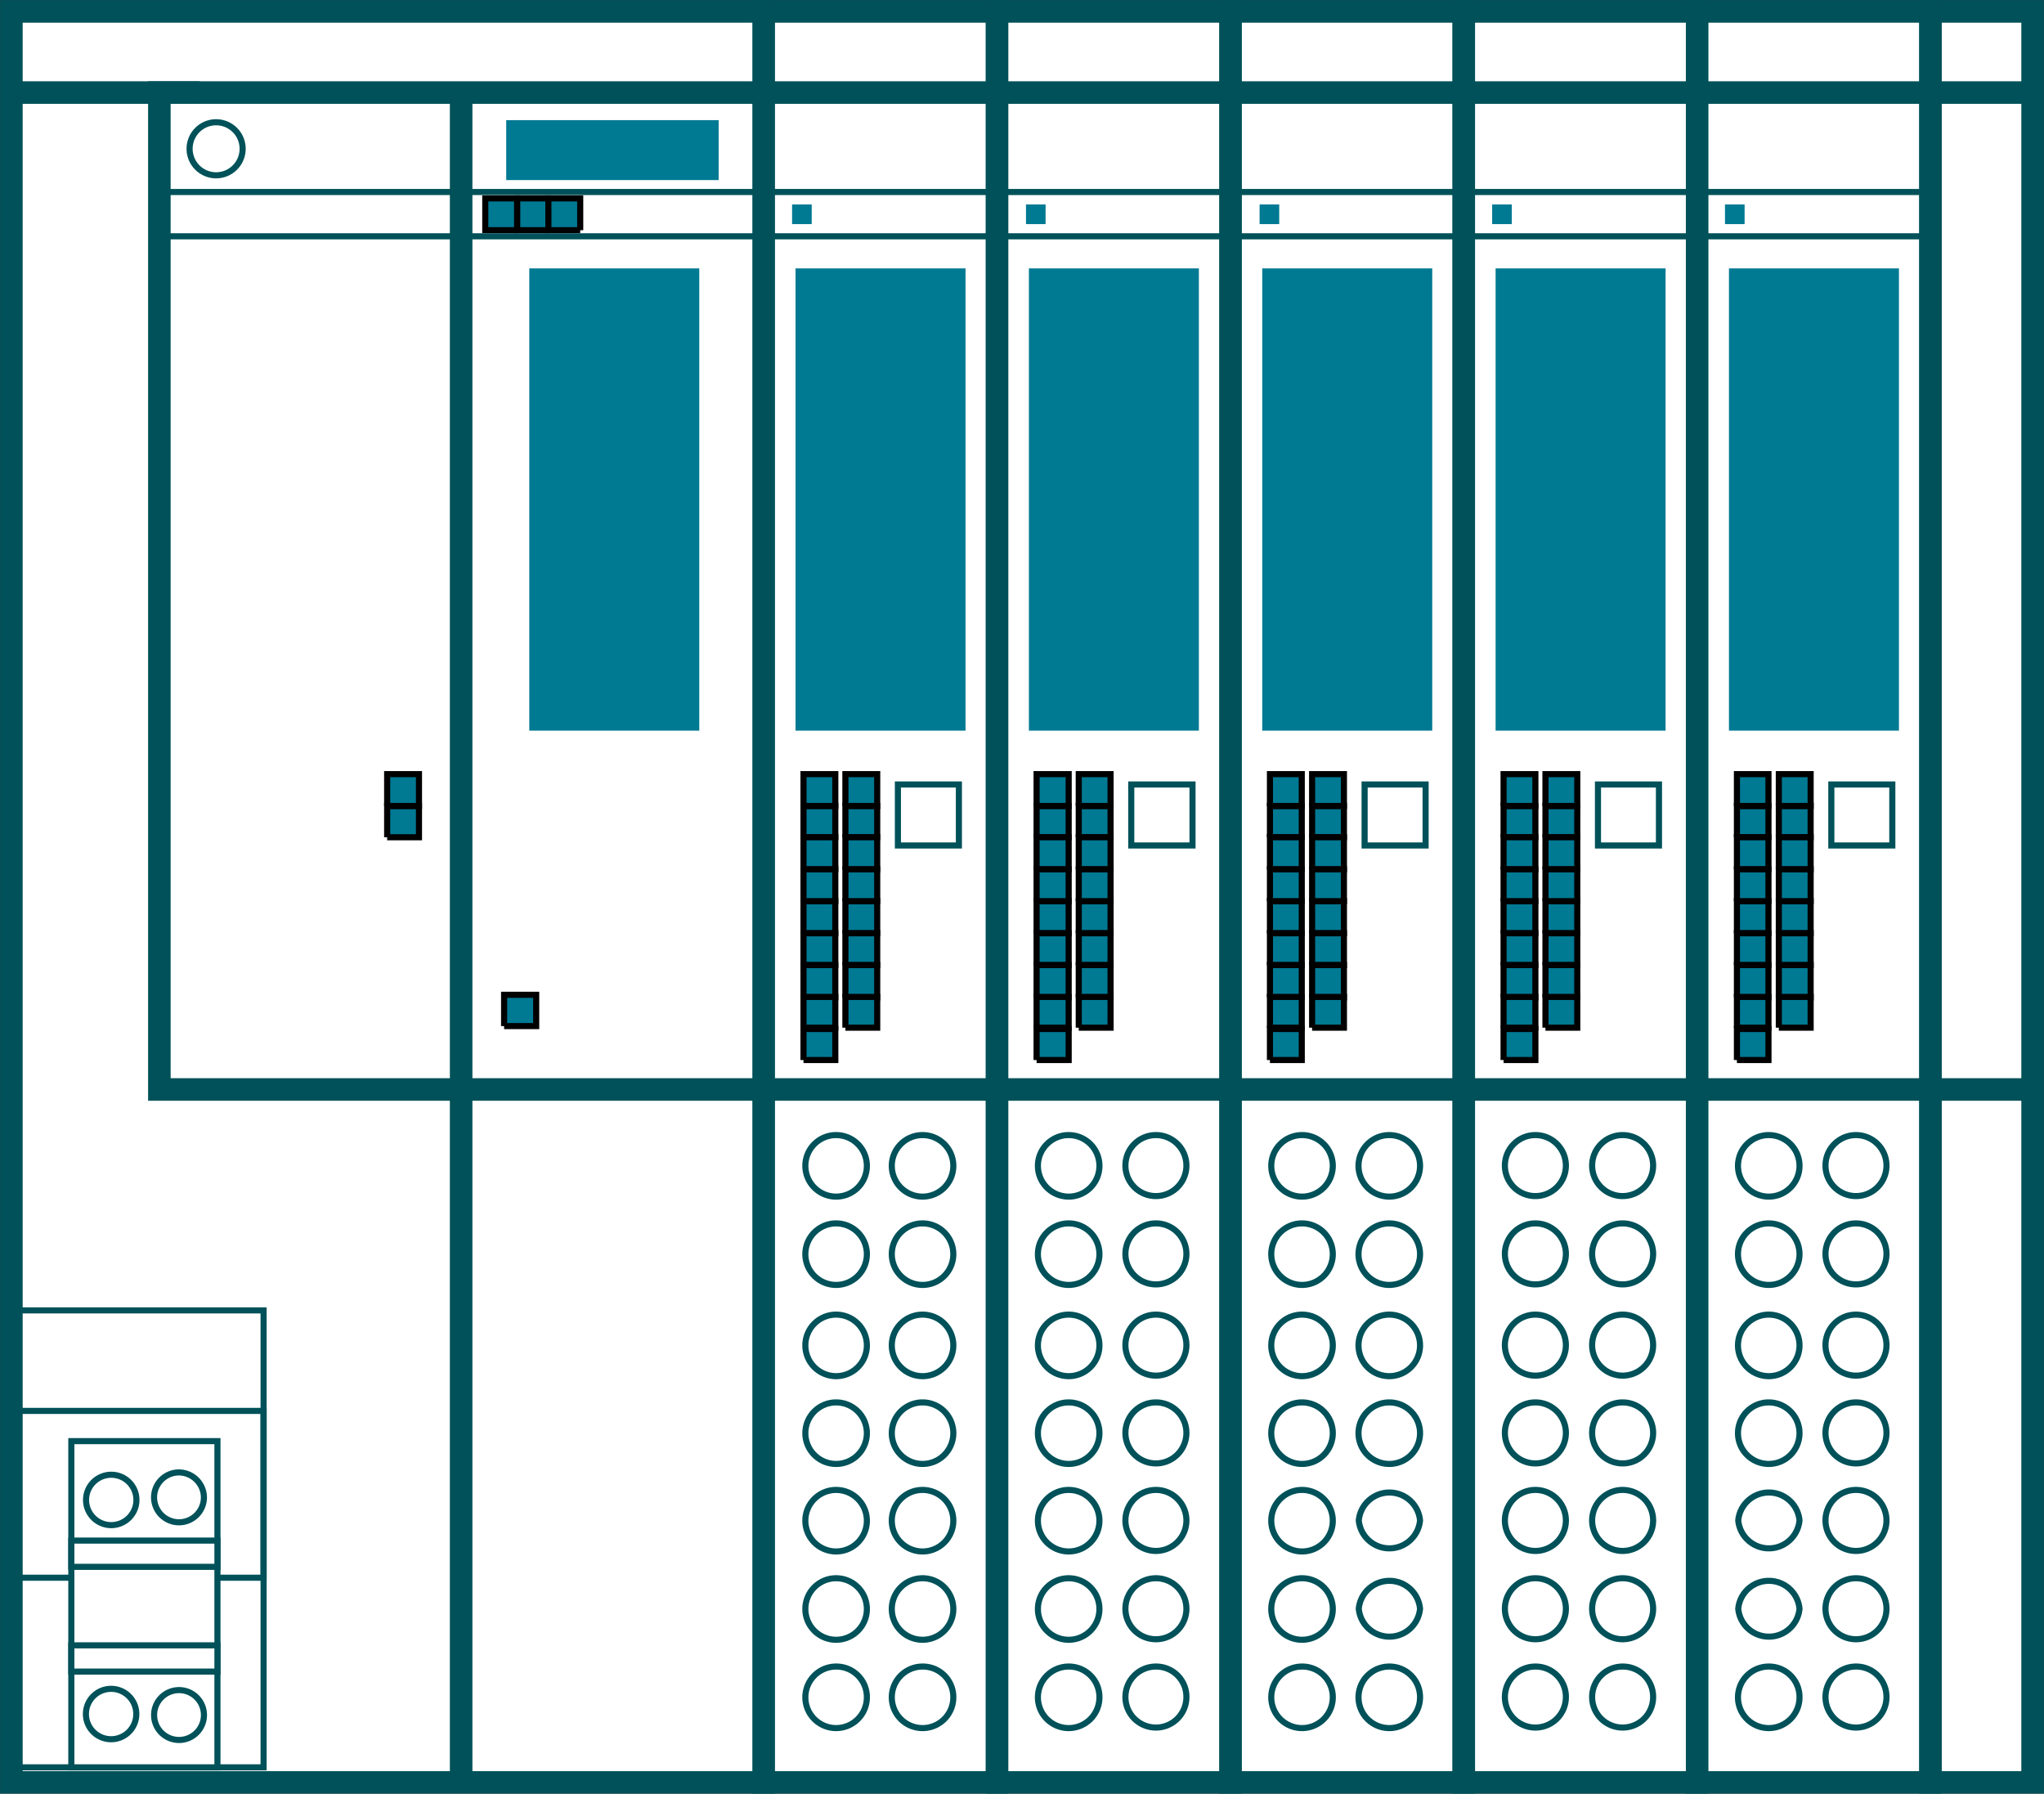 <svg xmlns="http://www.w3.org/2000/svg" viewBox="0 0 77.08 67.63"><rect x="0" y="0" width="77.08" height="67.63" fill="#333333" stroke="none"/><defs><style>.cls-1,.cls-10,.cls-2,.cls-9{fill:#fff;}.cls-1,.cls-10,.cls-2,.cls-4,.cls-6,.cls-7,.cls-9{stroke:#005159;}.cls-1,.cls-2,.cls-7{stroke-width:0.85px;}.cls-10,.cls-2,.cls-5,.cls-6{fill-rule:evenodd;}.cls-3{fill:#007993;}.cls-4,.cls-6,.cls-7{fill:none;}.cls-10,.cls-4,.cls-5,.cls-6,.cls-9{stroke-width:0.23px;}.cls-11,.cls-5{fill:#007993;}.cls-5{stroke:#000000;}.cls-8{fill:#007993;}</style></defs><g id="Original"><rect class="cls-1" x="0.43" y="0.43" width="28.38" height="66.78"/><path class="cls-2" d="M372.92,187.09" transform="translate(-358.31 -153.27)"/><rect class="cls-1" x="28.8" y="0.43" width="8.8" height="66.78"/><path class="cls-2" d="M391.51,187.09" transform="translate(-358.31 -153.27)"/><rect class="cls-3" x="30" y="10.12" width="6.41" height="17.43"/><rect class="cls-3" x="19.96" y="10.12" width="6.41" height="17.43"/><rect class="cls-4" x="33.86" y="29.58" width="2.3" height="2.3"/><polyline class="cls-5" points="30.3 31.57 31.5 31.57 31.5 30.39 30.3 30.39 30.3 31.57"/><polyline class="cls-5" points="30.3 30.39 31.5 30.39 31.5 29.19 30.3 29.19 30.3 30.39"/><polyline class="cls-5" points="30.3 32.78 31.5 32.78 31.5 31.57 30.3 31.57 30.3 32.78"/><polyline class="cls-5" points="30.3 35.19 31.5 35.19 31.5 33.98 30.3 33.98 30.3 35.19"/><polyline class="cls-5" points="30.3 33.98 31.5 33.98 31.5 32.78 30.3 32.78 30.3 33.98"/><polyline class="cls-5" points="30.3 36.39 31.5 36.39 31.5 35.19 30.3 35.19 30.3 36.39"/><polyline class="cls-5" points="30.3 37.61 31.5 37.61 31.5 36.39 30.3 36.39 30.3 37.61"/><polyline class="cls-5" points="30.3 38.75 31.5 38.75 31.5 37.59 30.3 37.59 30.3 38.75"/><polyline class="cls-5" points="30.3 39.97 31.5 39.97 31.5 38.8 30.3 38.8 30.3 39.97"/><polyline class="cls-5" points="31.88 31.57 33.08 31.57 33.08 30.39 31.88 30.39 31.88 31.57"/><polyline class="cls-5" points="31.88 30.39 33.08 30.39 33.08 29.19 31.88 29.19 31.88 30.39"/><polyline class="cls-5" points="31.88 32.78 33.08 32.78 33.08 31.57 31.88 31.57 31.88 32.78"/><polyline class="cls-5" points="31.88 35.19 33.08 35.19 33.08 33.98 31.88 33.98 31.88 35.19"/><polyline class="cls-5" points="31.88 33.98 33.08 33.98 33.08 32.78 31.88 32.78 31.88 33.98"/><polyline class="cls-5" points="31.88 36.39 33.08 36.39 33.08 35.19 31.88 35.19 31.88 36.39"/><polyline class="cls-5" points="31.88 37.61 33.08 37.61 33.08 36.39 31.88 36.39 31.88 37.61"/><polyline class="cls-5" points="31.88 38.75 33.08 38.75 33.08 37.59 31.88 37.59 31.88 38.75"/><path class="cls-6" d="M391,197.23a1.16,1.16,0,1,1-1.16-1.16A1.16,1.16,0,0,1,391,197.23Z" transform="translate(-358.31 -153.27)"/><path class="cls-6" d="M394.26,197.23a1.16,1.16,0,1,1-1.16-1.16A1.16,1.16,0,0,1,394.26,197.23Z" transform="translate(-358.31 -153.27)"/><path class="cls-6" d="M391,200.56a1.16,1.16,0,1,1-1.16-1.16A1.16,1.16,0,0,1,391,200.56Z" transform="translate(-358.31 -153.27)"/><path class="cls-6" d="M394.26,200.56a1.16,1.16,0,1,1-1.16-1.16A1.16,1.16,0,0,1,394.26,200.56Z" transform="translate(-358.31 -153.27)"/><path class="cls-6" d="M391,204a1.16,1.16,0,1,1-1.16-1.16A1.16,1.16,0,0,1,391,204Z" transform="translate(-358.31 -153.27)"/><path class="cls-6" d="M394.26,204a1.16,1.16,0,1,1-1.16-1.16A1.16,1.16,0,0,1,394.26,204Z" transform="translate(-358.31 -153.27)"/><path class="cls-6" d="M391,207.31a1.16,1.16,0,1,1-1.16-1.16A1.16,1.16,0,0,1,391,207.31Z" transform="translate(-358.31 -153.27)"/><path class="cls-6" d="M394.26,207.31a1.16,1.16,0,1,1-1.16-1.16A1.16,1.16,0,0,1,394.26,207.31Z" transform="translate(-358.31 -153.27)"/><path class="cls-6" d="M391,210.6a1.16,1.16,0,1,1-1.16-1.15A1.16,1.16,0,0,1,391,210.6Z" transform="translate(-358.31 -153.27)"/><path class="cls-6" d="M394.26,210.6a1.16,1.16,0,1,1-1.16-1.15A1.16,1.16,0,0,1,394.26,210.6Z" transform="translate(-358.31 -153.27)"/><path class="cls-6" d="M391,213.93a1.16,1.16,0,1,1-1.16-1.15A1.16,1.16,0,0,1,391,213.93Z" transform="translate(-358.31 -153.27)"/><path class="cls-6" d="M394.26,213.93a1.16,1.16,0,1,1-1.16-1.15A1.16,1.16,0,0,1,394.26,213.93Z" transform="translate(-358.31 -153.27)"/><path class="cls-6" d="M391,217.26a1.16,1.16,0,1,1-1.16-1.15A1.15,1.15,0,0,1,391,217.26Z" transform="translate(-358.31 -153.27)"/><path class="cls-6" d="M394.26,217.26a1.16,1.16,0,1,1-1.16-1.15A1.15,1.15,0,0,1,394.26,217.26Z" transform="translate(-358.31 -153.27)"/><rect class="cls-1" x="46.4" y="0.43" width="8.8" height="66.78"/><path class="cls-2" d="M409.11,187.09" transform="translate(-358.31 -153.27)"/><rect class="cls-3" x="47.6" y="10.12" width="6.41" height="17.43"/><rect class="cls-4" x="51.46" y="29.58" width="2.3" height="2.3"/><line class="cls-4" x1="46.4" y1="8.91" x2="55.2" y2="8.91"/><line class="cls-4" x1="46.4" y1="7.24" x2="55.2" y2="7.24"/><path class="cls-6" d="M408.57,197.23a1.16,1.16,0,1,1-1.16-1.16A1.16,1.16,0,0,1,408.57,197.23Z" transform="translate(-358.31 -153.27)"/><path class="cls-6" d="M411.86,197.23a1.16,1.16,0,1,1-1.16-1.16A1.16,1.16,0,0,1,411.86,197.23Z" transform="translate(-358.31 -153.27)"/><path class="cls-6" d="M408.57,200.56a1.16,1.16,0,1,1-1.16-1.16A1.16,1.16,0,0,1,408.57,200.56Z" transform="translate(-358.31 -153.27)"/><path class="cls-6" d="M411.86,200.56a1.16,1.16,0,1,1-1.16-1.16A1.16,1.16,0,0,1,411.86,200.56Z" transform="translate(-358.31 -153.27)"/><path class="cls-6" d="M408.57,204a1.16,1.16,0,1,1-1.16-1.16A1.16,1.16,0,0,1,408.57,204Z" transform="translate(-358.31 -153.27)"/><path class="cls-6" d="M411.86,204a1.16,1.16,0,1,1-1.16-1.16A1.16,1.16,0,0,1,411.86,204Z" transform="translate(-358.31 -153.27)"/><path class="cls-6" d="M408.57,207.31a1.16,1.16,0,1,1-1.16-1.16A1.16,1.16,0,0,1,408.57,207.31Z" transform="translate(-358.31 -153.27)"/><path class="cls-6" d="M411.86,207.31a1.16,1.16,0,1,1-1.16-1.16A1.16,1.16,0,0,1,411.86,207.31Z" transform="translate(-358.31 -153.27)"/><path class="cls-6" d="M408.57,210.6a1.16,1.16,0,1,1-1.16-1.15A1.16,1.16,0,0,1,408.57,210.6Z" transform="translate(-358.31 -153.27)"/><path class="cls-6" d="M411.86,210.6a1.16,1.16,0,0,1-2.31,0,1.16,1.16,0,0,1,2.31,0Z" transform="translate(-358.31 -153.27)"/><path class="cls-6" d="M408.57,213.93a1.16,1.16,0,1,1-1.16-1.15A1.16,1.16,0,0,1,408.57,213.93Z" transform="translate(-358.31 -153.27)"/><path class="cls-6" d="M411.86,213.93a1.16,1.16,0,0,1-2.31,0,1.16,1.16,0,0,1,2.31,0Z" transform="translate(-358.31 -153.27)"/><path class="cls-6" d="M408.57,217.26a1.16,1.16,0,1,1-1.16-1.15A1.15,1.15,0,0,1,408.57,217.26Z" transform="translate(-358.31 -153.27)"/><path class="cls-6" d="M411.86,217.26a1.16,1.16,0,1,1-1.16-1.15A1.15,1.15,0,0,1,411.86,217.26Z" transform="translate(-358.31 -153.27)"/><rect class="cls-1" x="55.2" y="0.43" width="8.8" height="66.78"/><path class="cls-2" d="M417.91,187.09" transform="translate(-358.31 -153.27)"/><rect class="cls-3" x="56.4" y="10.12" width="6.41" height="17.43"/><rect class="cls-4" x="60.26" y="29.58" width="2.3" height="2.3"/><line class="cls-4" x1="55.2" y1="8.91" x2="64" y2="8.91"/><line class="cls-4" x1="55.2" y1="7.24" x2="64" y2="7.24"/><path class="cls-6" d="M417.36,197.23a1.15,1.15,0,1,1-1.15-1.16A1.15,1.15,0,0,1,417.36,197.23Z" transform="translate(-358.31 -153.27)"/><path class="cls-6" d="M420.65,197.23a1.15,1.15,0,1,1-1.15-1.16A1.15,1.15,0,0,1,420.65,197.23Z" transform="translate(-358.31 -153.27)"/><path class="cls-6" d="M417.36,200.56a1.15,1.15,0,1,1-1.15-1.16A1.15,1.15,0,0,1,417.36,200.56Z" transform="translate(-358.31 -153.27)"/><path class="cls-6" d="M420.65,200.56a1.15,1.15,0,1,1-1.15-1.16A1.15,1.15,0,0,1,420.65,200.56Z" transform="translate(-358.31 -153.27)"/><path class="cls-6" d="M417.36,204a1.15,1.15,0,1,1-1.15-1.16A1.15,1.15,0,0,1,417.36,204Z" transform="translate(-358.31 -153.27)"/><path class="cls-6" d="M420.65,204a1.15,1.15,0,1,1-1.15-1.16A1.15,1.15,0,0,1,420.65,204Z" transform="translate(-358.31 -153.27)"/><path class="cls-6" d="M417.36,207.31a1.15,1.15,0,1,1-1.15-1.16A1.15,1.15,0,0,1,417.36,207.31Z" transform="translate(-358.31 -153.27)"/><path class="cls-6" d="M420.65,207.31a1.15,1.15,0,1,1-1.15-1.16A1.15,1.15,0,0,1,420.65,207.31Z" transform="translate(-358.31 -153.27)"/><path class="cls-6" d="M417.36,210.6a1.15,1.15,0,1,1-1.15-1.15A1.15,1.15,0,0,1,417.36,210.6Z" transform="translate(-358.31 -153.27)"/><path class="cls-6" d="M420.65,210.6a1.15,1.15,0,1,1-1.15-1.15A1.15,1.15,0,0,1,420.65,210.6Z" transform="translate(-358.31 -153.27)"/><path class="cls-6" d="M417.36,213.93a1.15,1.15,0,1,1-1.15-1.15A1.15,1.15,0,0,1,417.36,213.93Z" transform="translate(-358.31 -153.27)"/><path class="cls-6" d="M420.65,213.93a1.15,1.15,0,1,1-1.15-1.15A1.15,1.15,0,0,1,420.65,213.93Z" transform="translate(-358.31 -153.27)"/><path class="cls-6" d="M417.36,217.26a1.15,1.15,0,1,1-1.15-1.15A1.14,1.14,0,0,1,417.36,217.26Z" transform="translate(-358.31 -153.27)"/><path class="cls-6" d="M420.65,217.26a1.15,1.15,0,1,1-1.15-1.15A1.14,1.14,0,0,1,420.65,217.26Z" transform="translate(-358.31 -153.27)"/><rect class="cls-1" x="64" y="0.43" width="8.8" height="66.78"/><path class="cls-2" d="M426.71,187.09" transform="translate(-358.31 -153.27)"/><rect class="cls-3" x="65.2" y="10.12" width="6.41" height="17.43"/><rect class="cls-4" x="69.06" y="29.58" width="2.3" height="2.3"/><line class="cls-4" x1="64" y1="8.91" x2="72.8" y2="8.91"/><line class="cls-4" x1="64" y1="7.24" x2="72.8" y2="7.24"/><path class="cls-6" d="M426.17,197.23a1.16,1.16,0,1,1-1.16-1.16A1.16,1.16,0,0,1,426.17,197.23Z" transform="translate(-358.31 -153.27)"/><path class="cls-6" d="M429.45,197.23a1.15,1.15,0,1,1-1.15-1.16A1.15,1.15,0,0,1,429.45,197.23Z" transform="translate(-358.31 -153.27)"/><path class="cls-6" d="M426.17,200.56A1.16,1.16,0,1,1,425,199.4,1.16,1.16,0,0,1,426.17,200.56Z" transform="translate(-358.31 -153.27)"/><path class="cls-6" d="M429.45,200.56a1.15,1.15,0,1,1-1.15-1.16A1.15,1.15,0,0,1,429.45,200.56Z" transform="translate(-358.31 -153.27)"/><path class="cls-6" d="M426.17,204a1.16,1.16,0,1,1-1.16-1.16A1.16,1.16,0,0,1,426.17,204Z" transform="translate(-358.31 -153.27)"/><path class="cls-6" d="M429.45,204a1.15,1.15,0,1,1-1.15-1.16A1.15,1.15,0,0,1,429.45,204Z" transform="translate(-358.31 -153.27)"/><path class="cls-6" d="M426.17,207.31a1.16,1.16,0,1,1-1.16-1.16A1.16,1.16,0,0,1,426.17,207.31Z" transform="translate(-358.31 -153.27)"/><path class="cls-6" d="M429.45,207.31a1.15,1.15,0,1,1-1.15-1.16A1.15,1.15,0,0,1,429.45,207.31Z" transform="translate(-358.31 -153.27)"/><path class="cls-6" d="M426.17,210.6a1.16,1.16,0,0,1-2.31,0,1.16,1.16,0,0,1,2.31,0Z" transform="translate(-358.31 -153.27)"/><path class="cls-6" d="M429.45,210.6a1.15,1.15,0,1,1-1.15-1.15A1.15,1.15,0,0,1,429.45,210.6Z" transform="translate(-358.31 -153.27)"/><path class="cls-6" d="M426.17,213.93a1.16,1.16,0,0,1-2.31,0,1.16,1.16,0,0,1,2.31,0Z" transform="translate(-358.31 -153.27)"/><path class="cls-6" d="M429.45,213.93a1.15,1.15,0,1,1-1.15-1.15A1.15,1.15,0,0,1,429.45,213.93Z" transform="translate(-358.31 -153.27)"/><path class="cls-6" d="M426.17,217.26a1.16,1.16,0,1,1-1.16-1.15A1.15,1.15,0,0,1,426.17,217.26Z" transform="translate(-358.31 -153.27)"/><path class="cls-6" d="M429.45,217.26a1.15,1.15,0,1,1-1.15-1.15A1.14,1.14,0,0,1,429.45,217.26Z" transform="translate(-358.31 -153.27)"/><rect class="cls-1" x="72.8" y="0.43" width="3.85" height="66.78"/><path class="cls-2" d="M433,187.09" transform="translate(-358.31 -153.27)"/><rect class="cls-1" x="37.6" y="0.43" width="8.8" height="66.78"/><path class="cls-2" d="M400.31,187.09" transform="translate(-358.31 -153.27)"/><rect class="cls-3" x="38.8" y="10.12" width="6.41" height="17.43"/><rect class="cls-4" x="42.66" y="29.58" width="2.31" height="2.3"/><polyline class="cls-5" points="14.6 31.57 15.8 31.57 15.8 30.39 14.6 30.39 14.6 31.57"/><polyline class="cls-5" points="14.6 30.39 15.8 30.39 15.8 29.19 14.6 29.19 14.6 30.39"/><polyline class="cls-5" points="19.01 38.69 20.22 38.69 20.22 37.51 19.01 37.51 19.01 38.69"/><polyline class="cls-5" points="20.68 8.68 20.68 7.48 19.5 7.48 19.5 8.68 20.68 8.68"/><polyline class="cls-5" points="19.5 8.68 19.5 7.48 18.3 7.48 18.3 8.68 19.5 8.68"/><polyline class="cls-5" points="21.88 8.68 21.88 7.48 20.68 7.48 20.68 8.68 21.88 8.68"/><line class="cls-4" x1="37.6" y1="8.91" x2="46.4" y2="8.91"/><line class="cls-4" x1="37.6" y1="7.24" x2="46.4" y2="7.24"/><path class="cls-6" d="M399.77,197.23a1.16,1.16,0,1,1-1.16-1.16A1.16,1.16,0,0,1,399.77,197.23Z" transform="translate(-358.31 -153.27)"/><path class="cls-6" d="M403.05,197.23a1.15,1.15,0,1,1-1.15-1.16A1.15,1.15,0,0,1,403.05,197.23Z" transform="translate(-358.31 -153.27)"/><path class="cls-6" d="M399.77,200.56a1.16,1.16,0,1,1-1.16-1.16A1.16,1.16,0,0,1,399.77,200.56Z" transform="translate(-358.31 -153.27)"/><path class="cls-6" d="M403.05,200.56a1.15,1.15,0,1,1-1.15-1.16A1.15,1.15,0,0,1,403.05,200.56Z" transform="translate(-358.31 -153.27)"/><path class="cls-6" d="M399.77,204a1.16,1.16,0,1,1-1.16-1.16A1.16,1.16,0,0,1,399.77,204Z" transform="translate(-358.31 -153.27)"/><path class="cls-6" d="M403.05,204a1.15,1.15,0,1,1-1.15-1.16A1.15,1.15,0,0,1,403.05,204Z" transform="translate(-358.31 -153.27)"/><path class="cls-6" d="M399.77,207.31a1.16,1.16,0,1,1-1.16-1.16A1.16,1.16,0,0,1,399.77,207.31Z" transform="translate(-358.31 -153.27)"/><path class="cls-6" d="M403.05,207.31a1.15,1.15,0,1,1-1.15-1.16A1.15,1.15,0,0,1,403.05,207.31Z" transform="translate(-358.31 -153.27)"/><path class="cls-6" d="M399.77,210.6a1.16,1.16,0,1,1-1.16-1.15A1.16,1.16,0,0,1,399.77,210.6Z" transform="translate(-358.31 -153.27)"/><path class="cls-6" d="M403.05,210.6a1.15,1.15,0,1,1-1.15-1.15A1.15,1.15,0,0,1,403.05,210.6Z" transform="translate(-358.31 -153.27)"/><path class="cls-6" d="M399.77,213.93a1.16,1.16,0,1,1-1.16-1.15A1.16,1.16,0,0,1,399.77,213.93Z" transform="translate(-358.31 -153.27)"/><path class="cls-6" d="M403.05,213.93a1.15,1.15,0,1,1-1.15-1.15A1.15,1.15,0,0,1,403.05,213.93Z" transform="translate(-358.31 -153.27)"/><path class="cls-6" d="M399.77,217.26a1.16,1.16,0,1,1-1.16-1.15A1.15,1.15,0,0,1,399.77,217.26Z" transform="translate(-358.31 -153.27)"/><path class="cls-6" d="M403.05,217.26a1.15,1.15,0,1,1-1.15-1.15A1.14,1.14,0,0,1,403.05,217.26Z" transform="translate(-358.31 -153.27)"/><polyline class="cls-7" points="76.65 41.08 6.01 41.08 6.01 3.49 76.65 3.49"/><line class="cls-7" x1="7.53" y1="3.49" x2="0.43" y2="3.49"/><line class="cls-1" x1="17.39" y1="3.49" x2="17.39" y2="67.21"/><line class="cls-4" x1="6.14" y1="8.91" x2="37.6" y2="8.91"/><line class="cls-4" x1="6.14" y1="7.24" x2="37.6" y2="7.24"/><rect class="cls-8" x="19.09" y="4.53" width="8.01" height="2.26"/><path class="cls-6" d="M367.46,158.88a1,1,0,1,1-1-1A1,1,0,0,1,367.46,158.88Z" transform="translate(-358.31 -153.27)"/><rect class="cls-4" x="0.43" y="49.41" width="9.51" height="17.23"/><rect class="cls-4" x="0.43" y="53.2" width="9.51" height="6.29"/><rect class="cls-9" x="2.69" y="54.34" width="5.51" height="12.3"/><path class="cls-10" d="M363.45,209.73a.95.95,0,1,1-1.89,0,.95.95,0,0,1,1.89,0Z" transform="translate(-358.31 -153.27)"/><path class="cls-10" d="M366,209.73a.94.94,0,1,1-.94-.94A.95.95,0,0,1,366,209.73Z" transform="translate(-358.31 -153.27)"/><path class="cls-10" d="M363.45,217.89a.95.95,0,1,1-.95-.94A.95.95,0,0,1,363.45,217.89Z" transform="translate(-358.31 -153.27)"/><path class="cls-10" d="M366,217.89A.94.94,0,1,1,365,217,.94.94,0,0,1,366,217.89Z" transform="translate(-358.31 -153.27)"/><rect class="cls-9" x="2.69" y="58.09" width="5.51" height="0.99"/><rect class="cls-9" x="2.69" y="62.04" width="5.51" height="0.99"/><rect class="cls-11" x="29.87" y="7.71" width="0.74" height="0.74"/><rect class="cls-11" x="38.69" y="7.71" width="0.74" height="0.74"/><rect class="cls-11" x="47.5" y="7.71" width="0.74" height="0.74"/><rect class="cls-11" x="56.27" y="7.71" width="0.74" height="0.74"/><rect class="cls-11" x="65.05" y="7.71" width="0.74" height="0.74"/><polyline class="cls-5" points="39.09 31.57 40.3 31.57 40.3 30.39 39.09 30.39 39.09 31.57"/><polyline class="cls-5" points="39.09 30.39 40.3 30.39 40.3 29.19 39.09 29.19 39.09 30.39"/><polyline class="cls-5" points="39.09 32.78 40.3 32.78 40.3 31.57 39.09 31.57 39.09 32.78"/><polyline class="cls-5" points="39.09 35.19 40.3 35.19 40.3 33.98 39.09 33.98 39.09 35.19"/><polyline class="cls-5" points="39.09 33.98 40.3 33.98 40.3 32.78 39.09 32.78 39.09 33.98"/><polyline class="cls-5" points="39.09 36.39 40.3 36.39 40.3 35.19 39.09 35.19 39.09 36.39"/><polyline class="cls-5" points="39.09 37.61 40.3 37.61 40.3 36.39 39.09 36.39 39.09 37.61"/><polyline class="cls-5" points="39.09 38.75 40.3 38.75 40.3 37.59 39.09 37.59 39.09 38.75"/><polyline class="cls-5" points="39.09 39.97 40.3 39.97 40.3 38.8 39.09 38.8 39.09 39.97"/><polyline class="cls-5" points="40.68 31.57 41.88 31.57 41.88 30.39 40.68 30.39 40.68 31.57"/><polyline class="cls-5" points="40.68 30.39 41.88 30.39 41.88 29.19 40.68 29.19 40.68 30.39"/><polyline class="cls-5" points="40.68 32.78 41.88 32.78 41.88 31.57 40.68 31.57 40.68 32.78"/><polyline class="cls-5" points="40.68 35.19 41.88 35.19 41.88 33.98 40.68 33.98 40.68 35.19"/><polyline class="cls-5" points="40.68 33.98 41.88 33.98 41.88 32.78 40.68 32.78 40.68 33.98"/><polyline class="cls-5" points="40.68 36.39 41.88 36.39 41.88 35.19 40.68 35.19 40.68 36.39"/><polyline class="cls-5" points="40.68 37.61 41.88 37.61 41.88 36.39 40.68 36.39 40.68 37.61"/><polyline class="cls-5" points="40.68 38.75 41.88 38.75 41.88 37.59 40.68 37.59 40.68 38.75"/><polyline class="cls-5" points="47.89 31.57 49.09 31.57 49.09 30.39 47.89 30.39 47.89 31.57"/><polyline class="cls-5" points="47.89 30.39 49.09 30.39 49.09 29.19 47.89 29.19 47.89 30.39"/><polyline class="cls-5" points="47.89 32.78 49.09 32.78 49.09 31.57 47.89 31.57 47.89 32.78"/><polyline class="cls-5" points="47.89 35.19 49.09 35.19 49.09 33.98 47.89 33.98 47.89 35.19"/><polyline class="cls-5" points="47.89 33.98 49.09 33.98 49.09 32.78 47.89 32.78 47.89 33.98"/><polyline class="cls-5" points="47.89 36.39 49.09 36.39 49.09 35.19 47.89 35.19 47.89 36.39"/><polyline class="cls-5" points="47.89 37.61 49.09 37.61 49.09 36.39 47.89 36.39 47.89 37.61"/><polyline class="cls-5" points="47.89 38.75 49.09 38.75 49.09 37.59 47.89 37.59 47.89 38.75"/><polyline class="cls-5" points="47.89 39.97 49.09 39.97 49.09 38.8 47.89 38.8 47.89 39.97"/><polyline class="cls-5" points="49.48 31.57 50.68 31.57 50.68 30.39 49.48 30.39 49.48 31.57"/><polyline class="cls-5" points="49.48 30.39 50.68 30.39 50.68 29.19 49.48 29.19 49.48 30.39"/><polyline class="cls-5" points="49.48 32.78 50.68 32.78 50.68 31.57 49.48 31.57 49.48 32.78"/><polyline class="cls-5" points="49.48 35.19 50.68 35.19 50.68 33.98 49.48 33.98 49.48 35.19"/><polyline class="cls-5" points="49.48 33.98 50.68 33.98 50.68 32.78 49.48 32.78 49.48 33.98"/><polyline class="cls-5" points="49.48 36.39 50.68 36.39 50.68 35.19 49.48 35.19 49.48 36.39"/><polyline class="cls-5" points="49.48 37.61 50.68 37.61 50.68 36.39 49.48 36.39 49.48 37.61"/><polyline class="cls-5" points="49.48 38.75 50.68 38.75 50.68 37.59 49.48 37.59 49.48 38.75"/><polyline class="cls-5" points="56.7 31.57 57.9 31.57 57.9 30.39 56.7 30.39 56.7 31.57"/><polyline class="cls-5" points="56.7 30.39 57.9 30.39 57.9 29.19 56.7 29.19 56.7 30.39"/><polyline class="cls-5" points="56.7 32.78 57.9 32.78 57.9 31.57 56.7 31.57 56.7 32.78"/><polyline class="cls-5" points="56.7 35.19 57.9 35.19 57.9 33.98 56.7 33.98 56.7 35.19"/><polyline class="cls-5" points="56.7 33.98 57.9 33.98 57.9 32.78 56.7 32.78 56.7 33.98"/><polyline class="cls-5" points="56.7 36.39 57.9 36.39 57.9 35.19 56.7 35.19 56.7 36.39"/><polyline class="cls-5" points="56.7 37.61 57.9 37.61 57.9 36.39 56.7 36.39 56.7 37.61"/><polyline class="cls-5" points="56.7 38.75 57.9 38.75 57.9 37.59 56.7 37.59 56.7 38.75"/><polyline class="cls-5" points="56.7 39.97 57.9 39.97 57.9 38.8 56.7 38.8 56.7 39.97"/><polyline class="cls-5" points="58.28 31.57 59.48 31.57 59.48 30.39 58.28 30.39 58.28 31.57"/><polyline class="cls-5" points="58.28 30.39 59.48 30.39 59.48 29.19 58.28 29.19 58.28 30.39"/><polyline class="cls-5" points="58.28 32.78 59.48 32.78 59.48 31.57 58.28 31.57 58.28 32.78"/><polyline class="cls-5" points="58.28 35.19 59.48 35.19 59.48 33.98 58.28 33.98 58.28 35.19"/><polyline class="cls-5" points="58.28 33.98 59.48 33.98 59.48 32.78 58.28 32.78 58.28 33.98"/><polyline class="cls-5" points="58.28 36.39 59.48 36.39 59.48 35.19 58.28 35.19 58.28 36.39"/><polyline class="cls-5" points="58.28 37.61 59.48 37.61 59.48 36.39 58.28 36.39 58.28 37.61"/><polyline class="cls-5" points="58.28 38.75 59.48 38.75 59.48 37.59 58.28 37.59 58.28 38.75"/><polyline class="cls-5" points="65.5 31.57 66.69 31.57 66.69 30.39 65.5 30.39 65.5 31.57"/><polyline class="cls-5" points="65.5 30.39 66.69 30.39 66.69 29.19 65.5 29.19 65.5 30.39"/><polyline class="cls-5" points="65.5 32.78 66.69 32.78 66.69 31.57 65.5 31.57 65.5 32.78"/><polyline class="cls-5" points="65.5 35.19 66.69 35.19 66.69 33.98 65.5 33.98 65.5 35.19"/><polyline class="cls-5" points="65.5 33.98 66.69 33.98 66.69 32.78 65.5 32.78 65.5 33.98"/><polyline class="cls-5" points="65.5 36.39 66.69 36.39 66.69 35.19 65.5 35.19 65.5 36.39"/><polyline class="cls-5" points="65.5 37.61 66.69 37.61 66.69 36.39 65.5 36.39 65.5 37.61"/><polyline class="cls-5" points="65.5 38.75 66.69 38.75 66.69 37.59 65.5 37.59 65.5 38.75"/><polyline class="cls-5" points="65.5 39.97 66.69 39.97 66.69 38.8 65.5 38.8 65.5 39.97"/><polyline class="cls-5" points="67.08 31.57 68.28 31.57 68.28 30.39 67.08 30.39 67.08 31.57"/><polyline class="cls-5" points="67.08 30.39 68.28 30.39 68.28 29.19 67.08 29.19 67.08 30.39"/><polyline class="cls-5" points="67.08 32.78 68.28 32.78 68.28 31.57 67.08 31.57 67.08 32.78"/><polyline class="cls-5" points="67.08 35.19 68.28 35.19 68.28 33.98 67.08 33.98 67.08 35.19"/><polyline class="cls-5" points="67.08 33.98 68.28 33.98 68.28 32.78 67.08 32.78 67.08 33.98"/><polyline class="cls-5" points="67.08 36.39 68.28 36.39 68.28 35.19 67.08 35.19 67.08 36.39"/><polyline class="cls-5" points="67.08 37.61 68.28 37.61 68.28 36.39 67.08 36.39 67.08 37.61"/><polyline class="cls-5" points="67.08 38.75 68.28 38.75 68.28 37.59 67.08 37.59 67.08 38.75"/></g></svg>